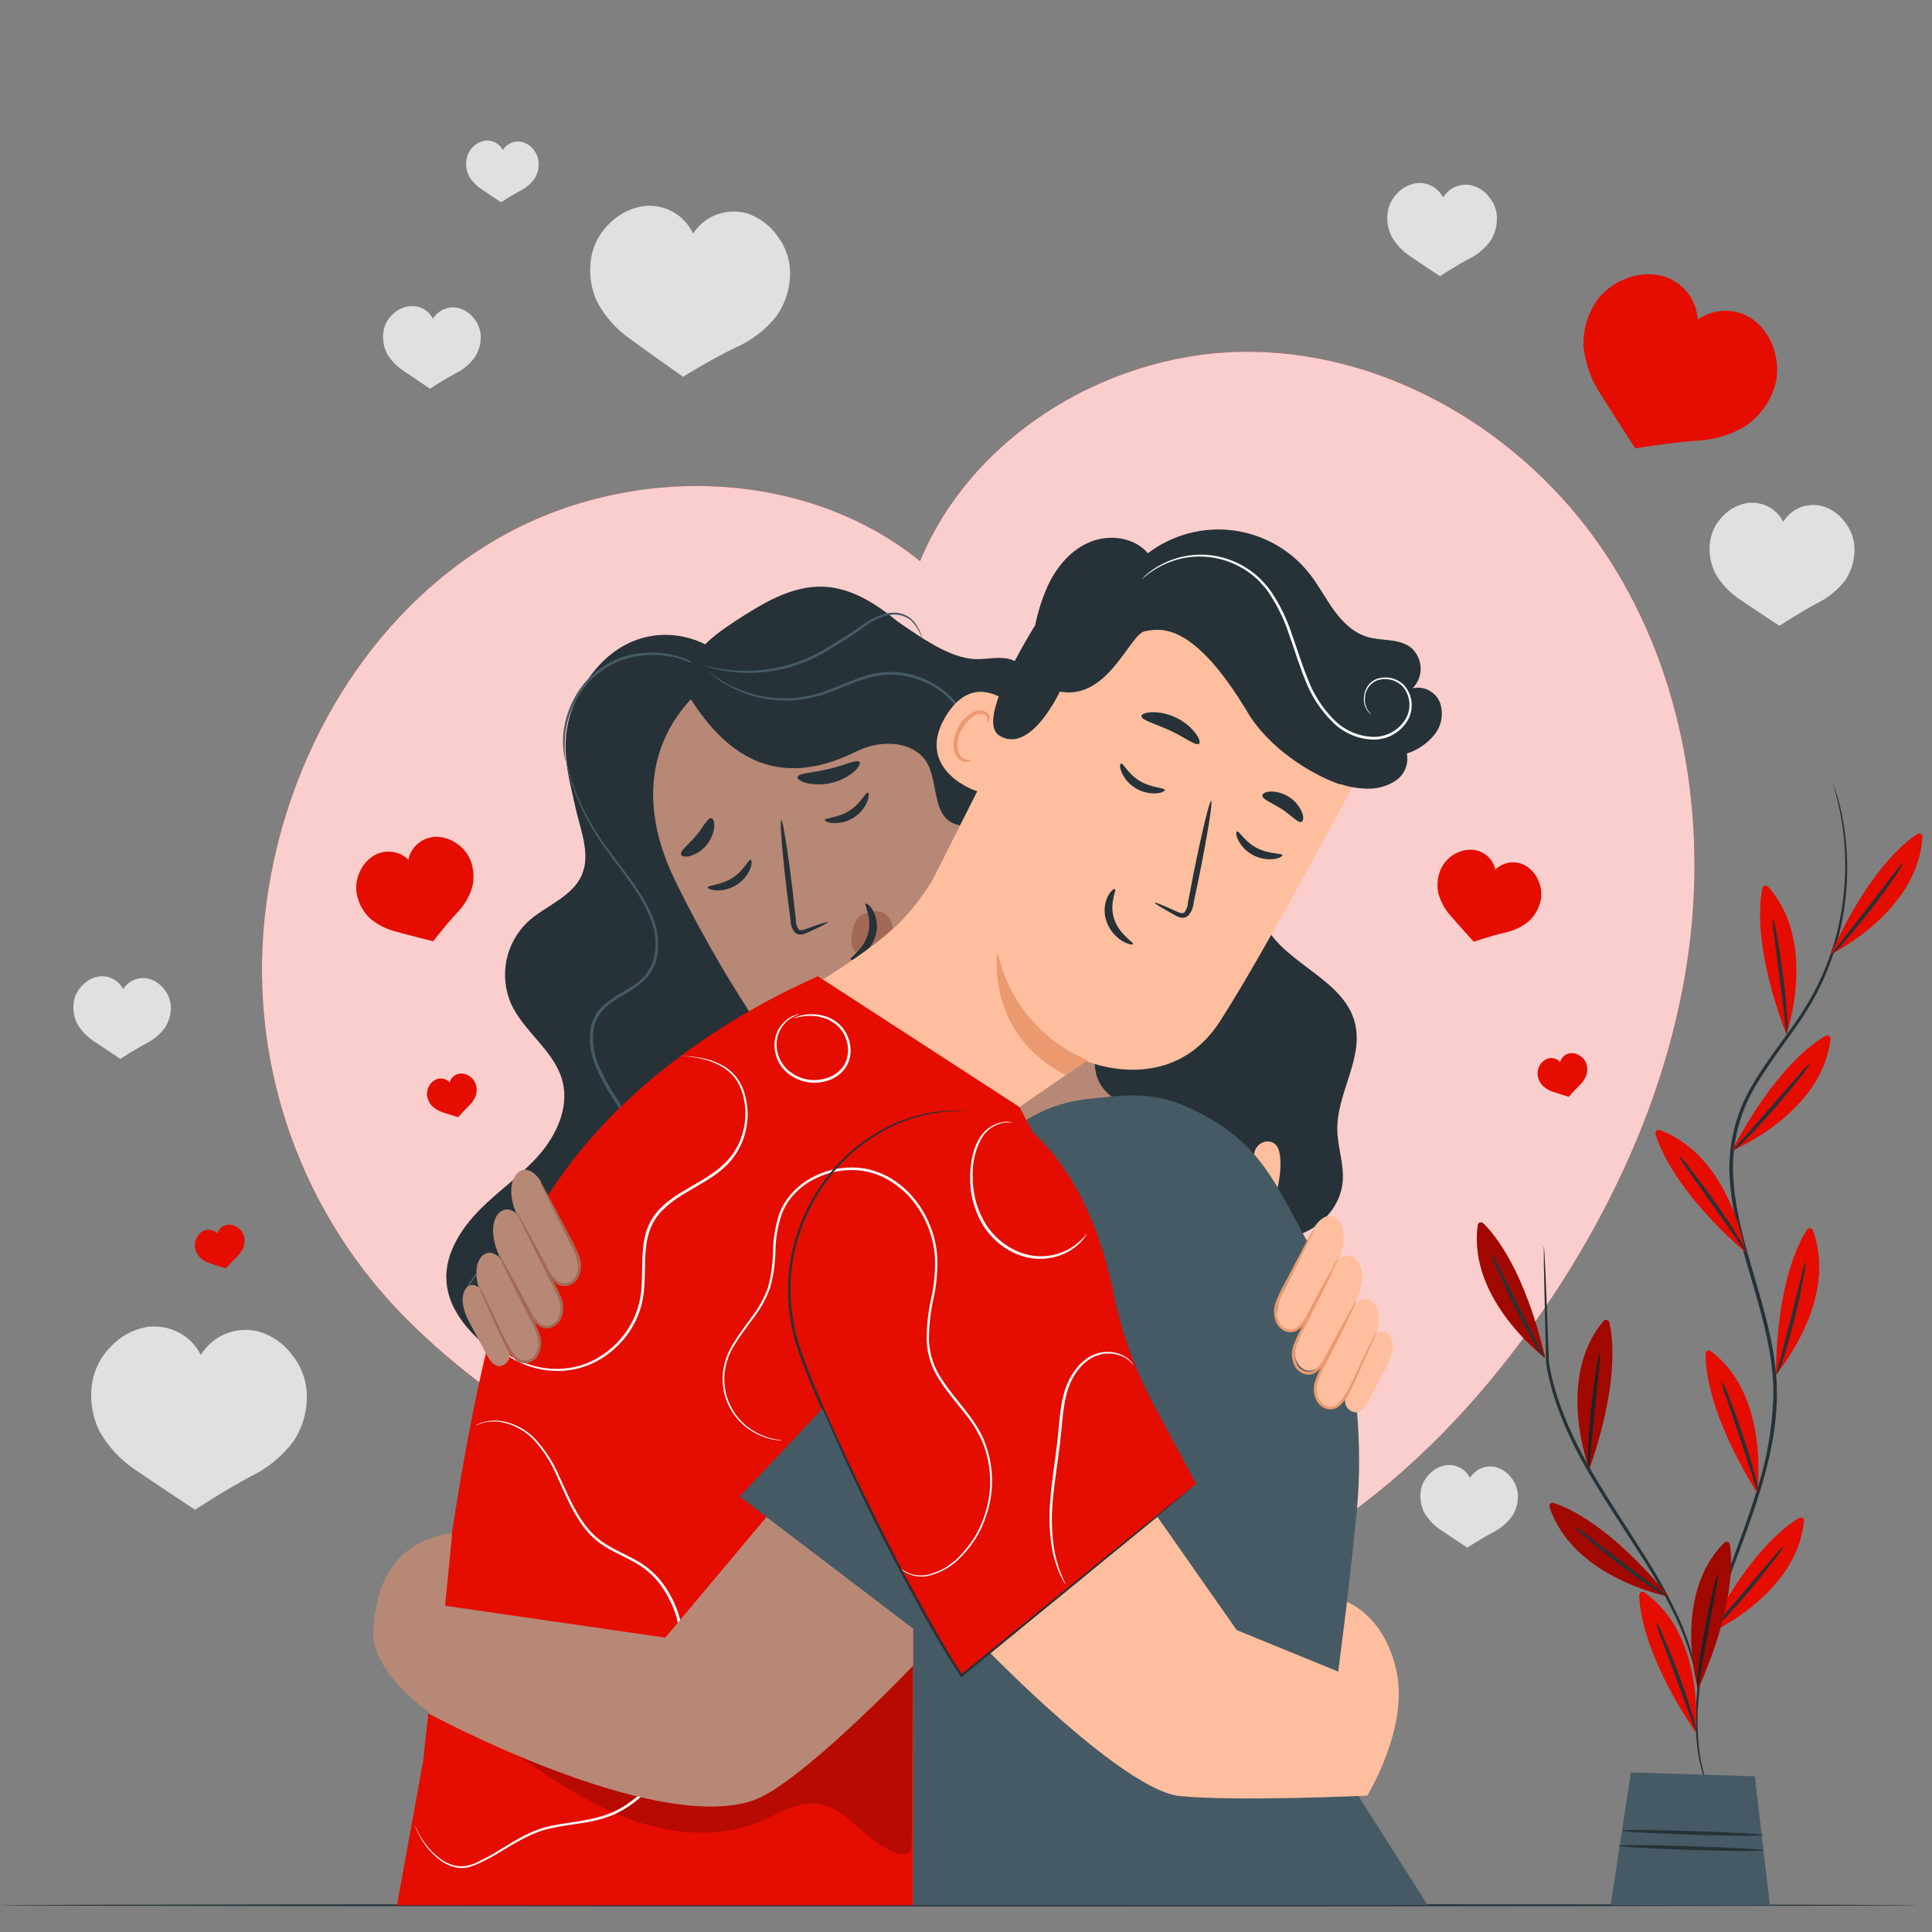 <svg width="74" height="74" viewBox="0 0 74 74" fill="none" xmlns="http://www.w3.org/2000/svg">
<rect x="0" y="0" width="74" height="74" fill="#808080" stroke="none"/>
<path d="M71.029 20.927C71.001 20.575 70.866 20.24 70.642 19.968C70.433 19.692 70.142 19.489 69.811 19.388C69.635 19.339 69.451 19.327 69.27 19.352C69.089 19.377 68.914 19.438 68.758 19.532C68.572 19.645 68.416 19.801 68.304 19.988C68.215 19.812 68.088 19.657 67.932 19.535C67.787 19.424 67.621 19.343 67.444 19.297C67.267 19.252 67.083 19.242 66.902 19.27C66.562 19.333 66.25 19.501 66.009 19.75C65.756 19.995 65.583 20.312 65.514 20.658C65.434 21.101 65.499 21.558 65.7 21.96C65.935 22.371 66.266 22.719 66.664 22.975C67.306 23.415 68.156 23.97 68.156 23.97C68.156 23.97 68.928 23.462 69.618 23.095C70.043 22.886 70.412 22.578 70.694 22.199C70.939 21.822 71.056 21.376 71.029 20.927Z" fill="#E0E0E0"/>
<path d="M18.413 12.841C18.395 12.604 18.304 12.379 18.153 12.195C18.012 12.01 17.817 11.874 17.595 11.806C17.476 11.774 17.352 11.766 17.231 11.782C17.109 11.799 16.992 11.84 16.886 11.903C16.761 11.978 16.657 12.084 16.582 12.209C16.521 12.091 16.436 11.987 16.331 11.905C16.233 11.831 16.122 11.779 16.003 11.75C15.884 11.721 15.76 11.716 15.64 11.735C15.409 11.773 15.195 11.883 15.031 12.05C14.857 12.213 14.739 12.427 14.693 12.661C14.639 12.958 14.683 13.265 14.818 13.535C14.977 13.809 15.199 14.041 15.465 14.211C15.897 14.508 16.468 14.888 16.468 14.888C16.468 14.888 16.988 14.55 17.451 14.3C17.737 14.16 17.985 13.953 18.175 13.697C18.345 13.445 18.428 13.145 18.413 12.841Z" fill="#E0E0E0"/>
<path d="M30.261 10.371C30.24 9.884 30.069 9.416 29.771 9.031C29.496 8.639 29.105 8.344 28.653 8.186C28.412 8.111 28.158 8.087 27.907 8.113C27.657 8.139 27.414 8.216 27.193 8.338C26.931 8.485 26.71 8.694 26.547 8.947C26.382 8.593 26.109 8.3 25.767 8.111C25.425 7.921 25.032 7.846 24.644 7.895C24.172 7.966 23.735 8.183 23.393 8.516C23.031 8.842 22.779 9.271 22.669 9.745C22.539 10.352 22.608 10.985 22.865 11.55C23.172 12.127 23.613 12.622 24.151 12.993C25.016 13.629 26.162 14.43 26.162 14.43C26.162 14.43 27.252 13.754 28.22 13.29C28.815 13.023 29.337 12.617 29.742 12.106C30.098 11.599 30.28 10.99 30.261 10.371Z" fill="#E0E0E0"/>
<path d="M6.544 38.523C6.524 38.289 6.433 38.066 6.283 37.885C6.143 37.7 5.948 37.563 5.725 37.495C5.607 37.462 5.483 37.454 5.362 37.471C5.24 37.487 5.123 37.528 5.018 37.591C4.895 37.664 4.791 37.765 4.714 37.885C4.654 37.767 4.569 37.662 4.463 37.581C4.366 37.506 4.255 37.452 4.136 37.421C4.017 37.391 3.893 37.385 3.772 37.403C3.543 37.445 3.333 37.558 3.171 37.725C2.999 37.889 2.881 38.102 2.833 38.335C2.78 38.633 2.824 38.94 2.958 39.211C3.117 39.485 3.339 39.717 3.606 39.888C4.039 40.184 4.609 40.556 4.609 40.556C4.609 40.556 5.128 40.218 5.593 39.969C5.878 39.829 6.126 39.622 6.315 39.367C6.479 39.117 6.559 38.821 6.544 38.523Z" fill="#E0E0E0"/>
<path d="M20.631 6.219C20.619 6.043 20.553 5.875 20.443 5.738C20.339 5.6 20.194 5.499 20.029 5.448C19.885 5.406 19.732 5.413 19.592 5.468C19.453 5.522 19.336 5.622 19.259 5.75C19.214 5.662 19.151 5.585 19.073 5.524C19 5.468 18.917 5.428 18.829 5.405C18.74 5.382 18.648 5.377 18.557 5.39C18.387 5.423 18.232 5.506 18.111 5.63C17.986 5.755 17.902 5.915 17.87 6.089C17.829 6.31 17.862 6.54 17.963 6.741C18.082 6.946 18.247 7.12 18.446 7.249C18.767 7.469 19.192 7.746 19.192 7.746C19.192 7.746 19.579 7.491 19.924 7.308C20.137 7.204 20.322 7.05 20.463 6.86C20.587 6.67 20.645 6.445 20.631 6.219Z" fill="#E0E0E0"/>
<path d="M58.138 57.237C58.12 57.001 58.029 56.776 57.879 56.593C57.738 56.408 57.543 56.271 57.321 56.202C57.131 56.149 56.928 56.16 56.745 56.233C56.562 56.306 56.407 56.437 56.306 56.607C56.246 56.488 56.161 56.384 56.056 56.302C55.959 56.227 55.847 56.173 55.728 56.142C55.609 56.112 55.485 56.106 55.364 56.124C55.135 56.166 54.925 56.279 54.764 56.446C54.592 56.61 54.474 56.823 54.425 57.056C54.373 57.354 54.417 57.661 54.55 57.933C54.71 58.206 54.932 58.438 55.198 58.609C55.631 58.905 56.201 59.277 56.201 59.277C56.201 59.277 56.722 58.939 57.185 58.69C57.471 58.55 57.718 58.343 57.908 58.088C58.074 57.837 58.155 57.538 58.138 57.237Z" fill="#E0E0E0"/>
<path d="M11.748 53.301C11.707 52.776 11.505 52.277 11.171 51.871C10.86 51.462 10.428 51.16 9.937 51.009C9.674 50.938 9.4 50.92 9.131 50.957C8.861 50.994 8.602 51.085 8.369 51.224C8.092 51.391 7.859 51.623 7.692 51.9C7.56 51.636 7.371 51.405 7.139 51.224C6.923 51.059 6.676 50.939 6.413 50.871C6.15 50.803 5.875 50.789 5.607 50.83C5.1 50.923 4.636 51.173 4.279 51.543C3.901 51.908 3.643 52.38 3.542 52.896C3.423 53.555 3.52 54.235 3.817 54.835C4.168 55.445 4.66 55.963 5.252 56.345C6.209 56.998 7.471 57.827 7.471 57.827C7.471 57.827 8.622 57.066 9.649 56.526C10.281 56.215 10.829 55.758 11.249 55.193C11.614 54.632 11.789 53.969 11.748 53.301Z" fill="#E0E0E0"/>
<path d="M57.334 8.276C57.313 8.01 57.211 7.756 57.042 7.55C56.883 7.342 56.663 7.188 56.413 7.11C56.199 7.051 55.972 7.064 55.766 7.146C55.56 7.228 55.387 7.375 55.273 7.565C55.177 7.373 55.022 7.217 54.832 7.12C54.641 7.022 54.424 6.988 54.212 7.022C53.954 7.069 53.718 7.196 53.536 7.384C53.343 7.57 53.212 7.81 53.16 8.073C53.101 8.407 53.15 8.752 53.301 9.057C53.478 9.368 53.728 9.631 54.029 9.825C54.517 10.163 55.158 10.578 55.158 10.578C55.158 10.578 55.743 10.19 56.266 9.916C56.586 9.758 56.865 9.526 57.079 9.24C57.266 8.954 57.355 8.616 57.334 8.276Z" fill="#E0E0E0"/>
<path d="M73.443 72.976C73.443 72.999 56.999 73.02 36.722 73.02C16.445 73.02 -7.62939e-05 72.999 -7.62939e-05 72.976C-7.62939e-05 72.952 16.438 72.932 36.722 72.932C57.006 72.932 73.443 72.952 73.443 72.976Z" fill="#263238"/>
<path d="M41.553 61.924C29.713 60.661 19.959 55.11 15.269 50.209C13.316 48.161 11.846 45.701 10.968 43.011C10.09 40.321 9.826 37.468 10.195 34.662C10.934 28.972 14.106 23.489 19.073 20.624C24.041 17.759 30.78 17.884 35.24 21.493C37.28 16.575 42.645 13.4 47.969 13.474C53.294 13.549 58.361 16.615 61.36 21.014C64.359 25.413 65.38 30.993 64.7 36.277C64.02 41.561 61.727 46.547 58.625 50.875C54.545 56.57 48.541 61.431 41.554 61.931" fill="#E50C00"/>
<path opacity="0.8" d="M41.553 61.924C29.713 60.661 19.959 55.11 15.269 50.209C13.316 48.161 11.846 45.701 10.968 43.011C10.09 40.321 9.826 37.468 10.195 34.662C10.934 28.972 14.106 23.489 19.073 20.624C24.041 17.759 30.78 17.884 35.24 21.493C37.28 16.575 42.645 13.4 47.969 13.474C53.294 13.549 58.361 16.615 61.36 21.014C64.359 25.413 65.38 30.993 64.7 36.277C64.02 41.561 61.727 46.547 58.625 50.875C54.545 56.57 48.541 61.431 41.554 61.931" fill="white"/>
<path d="M65.696 69.136C65.688 69.102 65.675 69.069 65.659 69.038L65.536 68.752C65.387 68.385 65.27 68.005 65.186 67.617C64.961 66.603 64.92 65.08 65.355 63.281C65.591 62.299 65.891 61.334 66.253 60.392C66.625 59.369 67.056 58.283 67.416 57.108C67.777 55.932 68.066 54.658 68.059 53.31C68.052 51.962 67.697 50.604 67.3 49.251C66.902 47.898 66.493 46.567 66.398 45.243C66.289 43.968 66.585 42.691 67.244 41.595C67.86 40.543 68.621 39.65 69.197 38.719C69.737 37.856 70.144 36.916 70.405 35.932C70.781 34.505 70.853 33.016 70.615 31.56C70.53 31.028 70.394 30.506 70.207 30C70.212 30.036 70.22 30.071 70.231 30.105C70.251 30.178 70.278 30.274 70.314 30.403C70.417 30.787 70.499 31.176 70.561 31.568C70.776 33.016 70.691 34.492 70.31 35.905C70.046 36.877 69.638 37.804 69.101 38.657C68.524 39.578 67.761 40.466 67.134 41.532C66.458 42.649 66.153 43.952 66.263 45.253C66.358 46.606 66.77 47.935 67.168 49.29C67.565 50.645 67.917 51.996 67.925 53.316C67.903 54.592 67.69 55.857 67.293 57.07C66.938 58.241 66.513 59.327 66.143 60.351C65.786 61.299 65.492 62.269 65.263 63.255C64.837 65.07 64.893 66.614 65.135 67.626C65.226 68.015 65.353 68.395 65.514 68.761L65.649 69.04C65.662 69.073 65.678 69.106 65.696 69.136Z" fill="#263238"/>
<path d="M68.423 39.624C68.423 39.624 69.647 36.105 67.719 33.96C67.704 33.943 67.684 33.93 67.663 33.924C67.641 33.917 67.618 33.917 67.596 33.922C67.573 33.928 67.553 33.94 67.538 33.956C67.522 33.973 67.511 33.994 67.506 34.016C67.381 34.599 67.192 36.382 68.423 39.624Z" fill="#E50C00"/>
<path d="M67.898 35.153C67.894 35.373 67.912 35.594 67.953 35.811C68.01 36.264 68.079 36.798 68.156 37.387L68.355 38.962C68.368 39.182 68.401 39.4 68.453 39.615C68.479 39.395 68.479 39.173 68.453 38.953C68.43 38.546 68.375 37.986 68.294 37.368C68.213 36.751 68.125 36.196 68.049 35.795C68.022 35.577 67.972 35.361 67.898 35.153Z" fill="#263238"/>
<path d="M66.852 47.968C66.852 47.968 66.288 44.284 63.581 43.291C63.559 43.281 63.535 43.277 63.511 43.28C63.487 43.283 63.465 43.293 63.447 43.309C63.429 43.324 63.416 43.345 63.41 43.368C63.403 43.391 63.404 43.416 63.411 43.438C63.581 44.013 64.249 45.678 66.852 47.968Z" fill="#E50C00"/>
<path d="M64.296 44.26C64.396 44.457 64.515 44.643 64.651 44.817L65.57 46.114L66.483 47.413C66.596 47.603 66.727 47.781 66.874 47.946C66.794 47.739 66.69 47.542 66.564 47.361C66.353 47.01 66.043 46.54 65.683 46.033C65.323 45.525 64.984 45.077 64.731 44.758C64.605 44.576 64.459 44.409 64.296 44.26Z" fill="#263238"/>
<path d="M67.301 57.178C67.301 57.178 67.831 53.489 65.529 51.752C65.511 51.738 65.49 51.73 65.467 51.727C65.444 51.724 65.421 51.728 65.401 51.738C65.38 51.747 65.362 51.762 65.35 51.782C65.337 51.8 65.33 51.823 65.329 51.845C65.319 52.442 65.473 54.23 67.301 57.178Z" fill="#E50C00"/>
<path d="M65.94 52.888C65.979 53.105 66.039 53.318 66.119 53.524L66.626 55.032L67.124 56.541C67.177 56.754 67.251 56.962 67.344 57.162C67.327 56.941 67.285 56.723 67.219 56.512C67.117 56.118 66.956 55.577 66.758 54.99C66.561 54.403 66.368 53.872 66.219 53.493C66.15 53.281 66.056 53.078 65.94 52.888Z" fill="#263238"/>
<path d="M64.947 66.354C64.947 66.354 65.344 62.648 62.982 60.994C62.963 60.981 62.941 60.973 62.919 60.972C62.896 60.971 62.874 60.975 62.854 60.986C62.834 60.996 62.817 61.012 62.805 61.031C62.793 61.051 62.787 61.073 62.787 61.096C62.797 61.693 63.016 63.474 64.947 66.354Z" fill="#E50C00"/>
<path d="M63.426 62.116C63.471 62.331 63.539 62.542 63.628 62.743C63.787 63.173 63.974 63.677 64.183 64.233L64.732 65.723C64.793 65.935 64.874 66.141 64.974 66.337C64.951 66.117 64.9 65.901 64.825 65.693C64.71 65.3 64.531 64.766 64.318 64.184C64.105 63.602 63.887 63.081 63.724 62.708C63.647 62.5 63.547 62.302 63.426 62.116Z" fill="#263238"/>
<path d="M70.119 36.553C70.119 36.553 73.475 34.933 73.632 32.052C73.633 32.029 73.629 32.007 73.618 31.987C73.607 31.967 73.591 31.95 73.572 31.939C73.552 31.927 73.529 31.921 73.507 31.921C73.484 31.922 73.462 31.928 73.443 31.941C72.94 32.264 71.545 33.39 70.119 36.553Z" fill="#E50C00"/>
<path d="M72.915 33.022C72.755 33.175 72.612 33.345 72.487 33.529L71.521 34.782L70.545 36.035C70.398 36.2 70.267 36.378 70.153 36.566C70.327 36.43 70.484 36.273 70.621 36.1C70.894 35.795 71.252 35.361 71.636 34.867C72.02 34.373 72.345 33.918 72.577 33.583C72.709 33.409 72.823 33.22 72.915 33.022Z" fill="#263238"/>
<path d="M66.332 44.074C66.332 44.074 69.781 42.662 70.112 39.797C70.115 39.774 70.112 39.751 70.103 39.73C70.093 39.709 70.078 39.692 70.059 39.679C70.04 39.666 70.018 39.659 69.995 39.658C69.972 39.657 69.95 39.662 69.93 39.673C69.409 39.966 67.948 41.005 66.332 44.074Z" fill="#E50C00"/>
<path d="M69.338 40.719C69.169 40.862 69.016 41.022 68.879 41.196L67.834 42.392C67.442 42.838 67.087 43.237 66.785 43.586C66.629 43.742 66.486 43.911 66.359 44.093C66.542 43.968 66.709 43.822 66.857 43.657C67.146 43.369 67.533 42.956 67.939 42.488C68.345 42.019 68.705 41.583 68.954 41.262C69.102 41.096 69.231 40.914 69.338 40.719Z" fill="#263238"/>
<path d="M68.02 52.653C68.02 52.653 70.446 49.823 69.436 47.122C69.428 47.101 69.415 47.082 69.397 47.068C69.379 47.054 69.358 47.045 69.335 47.042C69.312 47.039 69.29 47.043 69.269 47.052C69.248 47.061 69.231 47.076 69.218 47.095C68.888 47.592 68.059 49.184 68.02 52.653Z" fill="#E50C00"/>
<path d="M69.167 48.298C69.085 48.502 69.024 48.714 68.984 48.93C68.873 49.373 68.742 49.895 68.599 50.471C68.455 51.048 68.32 51.567 68.208 52.01C68.139 52.22 68.089 52.435 68.059 52.653C68.165 52.459 68.246 52.253 68.303 52.039C68.43 51.65 68.583 51.109 68.734 50.505C68.885 49.901 69.003 49.352 69.072 48.951C69.128 48.737 69.16 48.518 69.167 48.298Z" fill="#263238"/>
<path d="M65.39 62.599C65.39 62.599 68.815 61.13 69.096 58.26C69.099 58.237 69.095 58.214 69.086 58.193C69.076 58.173 69.061 58.155 69.042 58.143C69.023 58.13 69.001 58.123 68.978 58.123C68.955 58.122 68.933 58.128 68.913 58.139C68.397 58.441 66.955 59.503 65.39 62.599Z" fill="#E50C00"/>
<path d="M68.338 59.197C68.173 59.343 68.022 59.505 67.888 59.681L66.863 60.888L65.833 62.097C65.68 62.254 65.541 62.424 65.417 62.605C65.598 62.477 65.762 62.328 65.906 62.16C66.192 61.867 66.569 61.45 66.97 60.976C67.371 60.502 67.719 60.059 67.966 59.735C68.11 59.57 68.234 59.389 68.338 59.197Z" fill="#263238"/>
<path d="M59.132 47.745C59.128 47.772 59.128 47.799 59.132 47.826C59.132 47.89 59.132 47.97 59.132 48.064C59.132 48.288 59.132 48.59 59.144 48.969C59.163 49.764 59.188 50.872 59.219 52.2C59.416 53.553 60.056 55.075 60.932 56.55C61.575 57.641 62.253 58.633 62.835 59.557C63.364 60.366 63.837 61.211 64.249 62.086C64.52 62.677 64.735 63.292 64.891 63.924C64.944 64.147 64.983 64.323 65.005 64.443C65.013 64.505 65.028 64.566 65.049 64.624C65.05 64.562 65.045 64.499 65.033 64.438C65.02 64.316 64.989 64.139 64.945 63.912C64.807 63.273 64.603 62.65 64.338 62.052C63.935 61.169 63.468 60.317 62.94 59.503C62.361 58.573 61.686 57.578 61.047 56.494C60.176 55.021 59.538 53.529 59.33 52.195V52.203C59.279 50.877 59.236 49.767 59.205 48.973C59.186 48.596 59.173 48.296 59.161 48.069C59.161 47.975 59.149 47.9 59.144 47.833C59.139 47.765 59.136 47.743 59.132 47.745Z" fill="#263238"/>
<path d="M60.874 56.278C60.874 56.278 59.553 52.793 61.422 50.596C61.437 50.579 61.456 50.566 61.478 50.558C61.499 50.551 61.523 50.55 61.545 50.555C61.567 50.56 61.587 50.571 61.604 50.587C61.62 50.603 61.632 50.623 61.637 50.645C61.778 51.225 62.016 53.003 60.874 56.278Z" fill="#E50C00"/>
<path d="M61.277 51.792C61.208 52.002 61.163 52.219 61.143 52.44C61.079 52.842 61.005 53.401 60.94 54.02C60.876 54.639 60.839 55.203 60.825 55.608C60.806 55.828 60.812 56.05 60.844 56.269C60.89 56.054 60.917 55.835 60.923 55.614C60.969 55.158 61.022 54.623 61.079 54.033C61.136 53.443 61.194 52.908 61.24 52.452C61.274 52.233 61.286 52.013 61.277 51.792Z" fill="#263238"/>
<g opacity="0.3">
<path d="M60.874 56.278C60.874 56.278 59.553 52.793 61.422 50.596C61.437 50.579 61.456 50.566 61.478 50.558C61.499 50.551 61.523 50.55 61.545 50.555C61.567 50.56 61.587 50.571 61.604 50.587C61.62 50.603 61.632 50.623 61.637 50.645C61.778 51.225 62.016 53.003 60.874 56.278Z" fill="black"/>
</g>
<path d="M65.038 64.707C65.038 64.707 64.005 61.126 66.045 59.088C66.061 59.072 66.081 59.061 66.103 59.055C66.125 59.05 66.149 59.051 66.17 59.057C66.192 59.064 66.212 59.077 66.227 59.094C66.242 59.111 66.252 59.132 66.256 59.154C66.349 59.745 66.447 61.536 65.038 64.707Z" fill="#E50C00"/>
<path d="M65.803 60.269C65.717 60.473 65.654 60.685 65.617 60.903C65.52 61.299 65.402 61.849 65.287 62.461C65.172 63.073 65.089 63.63 65.043 64.034C65.005 64.252 64.993 64.474 65.01 64.695C65.072 64.484 65.117 64.268 65.142 64.049C65.223 63.599 65.319 63.07 65.424 62.486C65.529 61.903 65.63 61.373 65.713 60.924C65.765 60.709 65.795 60.49 65.803 60.269Z" fill="#263238"/>
<g opacity="0.3">
<path d="M65.038 64.707C65.038 64.707 64.005 61.126 66.045 59.088C66.061 59.072 66.081 59.061 66.103 59.055C66.125 59.05 66.149 59.051 66.17 59.057C66.192 59.064 66.212 59.077 66.227 59.094C66.242 59.111 66.252 59.132 66.256 59.154C66.349 59.745 66.447 61.536 65.038 64.707Z" fill="black"/>
</g>
<path d="M59.186 52.017C59.186 52.017 56.203 49.784 56.602 46.927C56.605 46.905 56.613 46.884 56.627 46.866C56.641 46.848 56.66 46.834 56.681 46.826C56.702 46.818 56.725 46.816 56.747 46.82C56.769 46.825 56.79 46.835 56.807 46.85C57.24 47.267 58.395 48.641 59.186 52.017Z" fill="#E50C00"/>
<g opacity="0.3">
<path d="M59.186 52.017C59.186 52.017 56.203 49.784 56.602 46.927C56.605 46.905 56.613 46.884 56.627 46.866C56.641 46.848 56.66 46.834 56.681 46.826C56.702 46.818 56.725 46.816 56.747 46.82C56.769 46.825 56.79 46.835 56.807 46.85C57.24 47.267 58.395 48.641 59.186 52.017Z" fill="black"/>
</g>
<path d="M57.12 48.015C57.175 48.229 57.254 48.437 57.355 48.634C57.524 49.008 57.754 49.519 58.031 50.075C58.309 50.632 58.578 51.126 58.786 51.477C58.888 51.674 59.013 51.858 59.158 52.025C59.081 51.819 58.985 51.619 58.872 51.43L58.16 50.013C57.892 49.481 57.652 48.998 57.448 48.592C57.358 48.389 57.248 48.196 57.12 48.015Z" fill="#263238"/>
<path d="M63.919 61.155C63.919 61.155 60.257 60.463 59.352 57.725C59.345 57.703 59.343 57.68 59.348 57.658C59.353 57.636 59.364 57.615 59.38 57.599C59.395 57.582 59.415 57.57 59.437 57.565C59.459 57.559 59.483 57.559 59.504 57.566C60.078 57.748 61.72 58.472 63.919 61.155Z" fill="#E50C00"/>
<g opacity="0.3">
<path d="M63.919 61.155C63.919 61.155 60.257 60.463 59.352 57.725C59.345 57.703 59.343 57.68 59.348 57.658C59.353 57.636 59.364 57.615 59.38 57.599C59.395 57.582 59.415 57.57 59.437 57.565C59.459 57.559 59.483 57.559 59.504 57.566C60.078 57.748 61.72 58.472 63.919 61.155Z" fill="black"/>
</g>
<path d="M60.301 58.473C60.444 58.641 60.606 58.792 60.783 58.924C61.094 59.188 61.531 59.542 62.026 59.919C62.522 60.296 62.98 60.622 63.322 60.846C63.499 60.978 63.692 61.089 63.895 61.175C63.736 61.023 63.563 60.886 63.377 60.766L62.111 59.809L60.844 58.846C60.676 58.704 60.494 58.578 60.301 58.473Z" fill="#263238"/>
<path d="M67.215 68.037L67.79 72.976H61.691L62.466 67.888L67.215 68.037Z" fill="#455A64"/>
<path d="M62.128 70.118C62.128 70.156 63.334 70.226 64.824 70.273C66.314 70.321 67.53 70.327 67.53 70.288C67.53 70.249 66.324 70.182 64.834 70.135C63.344 70.087 62.129 70.08 62.128 70.118Z" fill="#263238"/>
<path d="M61.977 70.698C61.977 70.736 63.222 70.806 64.761 70.855C66.3 70.904 67.548 70.912 67.55 70.873C67.552 70.835 66.303 70.765 64.764 70.716C63.225 70.667 61.979 70.65 61.977 70.698Z" fill="#263238"/>
<path d="M18.008 32.919C17.891 32.653 17.695 32.43 17.448 32.279C17.211 32.122 16.932 32.043 16.648 32.053C16.498 32.063 16.352 32.103 16.218 32.171C16.085 32.239 15.966 32.333 15.87 32.448C15.755 32.586 15.676 32.75 15.64 32.925C15.523 32.813 15.384 32.727 15.23 32.675C15.088 32.628 14.937 32.609 14.788 32.622C14.638 32.634 14.492 32.676 14.359 32.746C14.112 32.887 13.916 33.101 13.798 33.36C13.666 33.618 13.617 33.91 13.658 34.197C13.716 34.562 13.889 34.899 14.153 35.158C14.445 35.411 14.793 35.591 15.168 35.684C15.785 35.853 16.592 36.053 16.592 36.053C16.592 36.053 17.054 35.447 17.49 34.98C17.764 34.704 17.967 34.367 18.084 33.996C18.175 33.638 18.148 33.26 18.008 32.919Z" fill="#E50C00"/>
<path d="M67.936 14.928C68.096 14.47 68.111 13.973 67.98 13.505C67.867 13.045 67.614 12.631 67.254 12.322C66.943 12.065 66.556 11.918 66.153 11.904C65.75 11.89 65.353 12.01 65.025 12.244C65.01 11.973 64.936 11.708 64.807 11.469C64.686 11.249 64.522 11.055 64.324 10.9C64.126 10.744 63.899 10.63 63.657 10.564C63.194 10.455 62.708 10.494 62.268 10.676C61.812 10.843 61.419 11.147 61.142 11.545C60.797 12.059 60.627 12.669 60.654 13.287C60.724 13.935 60.948 14.556 61.307 15.099C61.874 16.007 62.635 17.174 62.635 17.174C62.635 17.174 63.893 16.958 64.961 16.883C65.611 16.855 66.246 16.672 66.811 16.349C67.329 16.009 67.724 15.51 67.936 14.928Z" fill="#E50C00"/>
<path d="M59.017 34.464C59.061 34.212 59.027 33.952 58.919 33.72C58.822 33.488 58.656 33.293 58.442 33.162C58.259 33.054 58.045 33.01 57.834 33.037C57.623 33.064 57.426 33.159 57.275 33.309C57.245 33.168 57.184 33.037 57.096 32.923C57.014 32.818 56.913 32.731 56.796 32.667C56.68 32.602 56.552 32.562 56.419 32.549C56.17 32.531 55.92 32.59 55.706 32.718C55.485 32.845 55.308 33.036 55.198 33.266C55.062 33.562 55.024 33.895 55.092 34.214C55.182 34.545 55.351 34.849 55.584 35.102C55.954 35.528 56.448 36.071 56.448 36.071C56.448 36.071 57.086 35.852 57.632 35.724C57.968 35.654 58.283 35.505 58.551 35.291C58.79 35.072 58.953 34.782 59.017 34.464Z" fill="#E50C00"/>
<path d="M18.217 41.514C18.175 41.399 18.098 41.3 17.997 41.231C17.902 41.16 17.787 41.121 17.668 41.118C17.567 41.118 17.469 41.152 17.389 41.213C17.309 41.274 17.251 41.359 17.223 41.456C17.176 41.405 17.118 41.366 17.054 41.341C16.995 41.317 16.932 41.306 16.869 41.308C16.806 41.31 16.744 41.324 16.687 41.351C16.579 41.404 16.492 41.489 16.436 41.595C16.375 41.7 16.348 41.822 16.357 41.943C16.373 42.098 16.438 42.244 16.543 42.359C16.66 42.472 16.803 42.556 16.959 42.604C17.214 42.689 17.549 42.792 17.549 42.792C17.549 42.792 17.757 42.548 17.952 42.362C18.073 42.253 18.167 42.116 18.224 41.963C18.27 41.816 18.267 41.659 18.217 41.514Z" fill="#E50C00"/>
<path d="M9.331 47.3C9.288 47.186 9.211 47.088 9.111 47.019C9.013 46.947 8.895 46.908 8.773 46.906C8.71 46.907 8.647 46.92 8.589 46.946C8.531 46.971 8.478 47.008 8.435 47.055C8.384 47.11 8.348 47.177 8.328 47.249C8.282 47.198 8.224 47.159 8.159 47.134C8.1 47.111 8.038 47.099 7.974 47.101C7.911 47.103 7.849 47.117 7.792 47.144C7.685 47.197 7.598 47.282 7.542 47.388C7.48 47.493 7.453 47.615 7.464 47.736C7.48 47.891 7.545 48.037 7.65 48.152C7.767 48.266 7.91 48.35 8.066 48.398C8.321 48.482 8.655 48.585 8.655 48.585C8.655 48.585 8.864 48.342 9.059 48.156C9.18 48.046 9.273 47.909 9.329 47.757C9.379 47.608 9.38 47.448 9.331 47.3Z" fill="#E50C00"/>
<path d="M60.758 40.732C60.715 40.618 60.638 40.52 60.538 40.451C60.44 40.378 60.322 40.338 60.2 40.336C60.099 40.338 60.002 40.371 59.922 40.432C59.842 40.493 59.784 40.578 59.757 40.675C59.69 40.603 59.603 40.554 59.507 40.535C59.411 40.516 59.312 40.528 59.224 40.57C59.116 40.623 59.028 40.708 58.972 40.813C58.912 40.919 58.885 41.041 58.894 41.162C58.91 41.317 58.975 41.463 59.08 41.578C59.197 41.691 59.34 41.776 59.496 41.823C59.751 41.908 60.086 42.011 60.086 42.011C60.086 42.011 60.294 41.767 60.489 41.581C60.61 41.472 60.703 41.335 60.761 41.182C60.807 41.035 60.806 40.878 60.758 40.732Z" fill="#E50C00"/>
<path d="M27.105 24.729C25.862 24.052 23.932 24.052 22.578 25.938C21.189 27.868 21.7 29.372 22.046 30.951C22.233 31.797 22.63 32.702 22.288 33.503C21.923 34.364 20.884 34.687 20.2 35.322C19.793 35.714 19.515 36.22 19.401 36.773C19.288 37.327 19.344 37.901 19.564 38.422C20.054 39.526 21.255 40.254 21.547 41.424C21.801 42.422 21.316 43.474 20.638 44.248C19.959 45.023 19.09 45.61 18.369 46.342C17.649 47.075 17.038 48.034 17.098 49.048C17.177 50.401 18.348 51.416 19.442 52.215C20.1 52.7 20.778 53.182 21.549 53.453C23.361 54.089 28.154 54.882 29.904 54.095C32.521 52.911 34.094 50.461 35.809 48.16C37.87 45.394 39.161 39.704 35.949 36.242" fill="#263238"/>
<path d="M18.075 50.836C18.027 50.756 17.984 50.672 17.947 50.586C17.826 50.341 17.761 50.072 17.757 49.798C17.757 49.436 17.982 49.025 18.336 48.672C18.744 48.273 19.22 47.951 19.741 47.721C20.309 47.447 20.966 47.234 21.647 46.955C22.329 46.676 23.046 46.317 23.586 45.693C23.865 45.382 24.069 45.009 24.179 44.606C24.282 44.181 24.258 43.736 24.11 43.325C23.951 42.898 23.745 42.49 23.496 42.109C23.233 41.712 23.007 41.292 22.819 40.854C22.627 40.409 22.555 39.922 22.611 39.44C22.648 39.203 22.738 38.976 22.875 38.779C23.014 38.588 23.186 38.424 23.383 38.294C23.758 38.03 24.166 37.845 24.492 37.57C24.813 37.303 25.024 36.926 25.084 36.513C25.141 36.118 25.103 35.715 24.973 35.339C24.848 34.983 24.683 34.642 24.48 34.324C24.093 33.698 23.662 33.162 23.296 32.655C22.692 31.862 22.221 30.977 21.903 30.033C21.814 29.778 21.748 29.515 21.706 29.248C21.691 29.155 21.683 29.06 21.684 28.966C21.684 28.966 21.695 29.062 21.729 29.245C21.779 29.508 21.85 29.767 21.942 30.02C22.273 30.953 22.751 31.828 23.357 32.611C23.729 33.118 24.166 33.649 24.56 34.278C24.768 34.602 24.939 34.95 25.067 35.313C25.204 35.704 25.245 36.122 25.186 36.531C25.125 36.968 24.903 37.367 24.563 37.649C24.225 37.938 23.812 38.124 23.45 38.382C23.265 38.505 23.104 38.661 22.975 38.842C22.846 39.026 22.762 39.238 22.73 39.461C22.678 39.921 22.747 40.388 22.931 40.814C23.12 41.245 23.346 41.659 23.608 42.05C23.86 42.439 24.069 42.855 24.23 43.29C24.384 43.719 24.408 44.184 24.299 44.628C24.184 45.046 23.972 45.432 23.68 45.754C23.122 46.395 22.381 46.754 21.701 47.033C21.021 47.312 20.36 47.518 19.794 47.785C19.278 48.009 18.806 48.322 18.4 48.71C18.047 49.049 17.827 49.446 17.82 49.796C17.82 50.065 17.878 50.33 17.989 50.574C18.041 50.74 18.085 50.833 18.075 50.836Z" fill="#455A64"/>
<path d="M21.668 29.162C21.655 29.136 21.647 29.109 21.642 29.081C21.622 29.003 21.606 28.925 21.595 28.846C21.553 28.552 21.553 28.253 21.595 27.959C21.655 27.521 21.797 27.099 22.013 26.713C22.271 26.234 22.646 25.827 23.102 25.529C23.558 25.231 24.081 25.052 24.624 25.008C25.064 24.966 25.508 25.006 25.933 25.126C26.219 25.206 26.492 25.326 26.745 25.482C26.813 25.524 26.879 25.57 26.941 25.62C26.965 25.636 26.986 25.654 27.005 25.674C26.664 25.468 26.297 25.308 25.913 25.199C25.496 25.091 25.063 25.059 24.634 25.104C24.108 25.152 23.602 25.328 23.159 25.617C22.717 25.906 22.352 26.299 22.097 26.762C21.883 27.136 21.738 27.545 21.669 27.971C21.615 28.366 21.614 28.767 21.668 29.162Z" fill="#455A64"/>
<path d="M36.193 27.499L44.605 42.095L38.517 46.687L34.819 41.393C34.819 41.393 31.663 42.951 29.629 40.132C28.209 38.094 26.948 35.951 25.855 33.721C24.13 30.17 25.15 27.218 28.134 25.456C31.068 23.726 34.444 24.583 36.193 27.499Z" fill="#B78876"/>
<path d="M34.738 41.356C34.738 41.356 36.639 40.238 37.706 37.696C37.706 37.696 38.27 40.358 35.251 42.094L34.738 41.356Z" fill="#A36957"/>
<path d="M33.24 30.356C33.154 30.334 32.983 30.77 32.531 31.054C32.08 31.338 31.604 31.322 31.591 31.408C31.591 31.448 31.697 31.513 31.909 31.526C32.19 31.539 32.467 31.464 32.704 31.311C32.939 31.164 33.121 30.945 33.224 30.687C33.297 30.493 33.28 30.364 33.24 30.356Z" fill="#263238"/>
<path d="M28.754 32.932C28.668 32.911 28.497 33.348 28.046 33.632C27.594 33.916 27.119 33.899 27.105 33.986C27.105 34.024 27.212 34.09 27.423 34.104C27.704 34.116 27.982 34.041 28.218 33.889C28.454 33.741 28.636 33.522 28.739 33.263C28.81 33.071 28.795 32.94 28.754 32.932Z" fill="#263238"/>
<path d="M32.83 36.514C32.77 36.47 32.719 36.413 32.682 36.347C32.645 36.282 32.623 36.209 32.617 36.134C32.607 35.984 32.619 35.834 32.653 35.687C32.669 35.495 32.738 35.311 32.852 35.156C32.973 35.037 33.128 34.96 33.295 34.934C33.473 34.886 33.66 34.896 33.832 34.962C33.956 35.028 34.057 35.132 34.12 35.259C34.182 35.386 34.203 35.529 34.18 35.669C34.152 35.807 34.093 35.938 34.008 36.05C33.923 36.163 33.814 36.255 33.688 36.32C33.434 36.446 33.152 36.504 32.869 36.489" fill="#A36957"/>
<path d="M33.158 34.613C33.086 34.658 33.417 35.134 33.248 35.756C33.079 36.379 32.536 36.681 32.572 36.751C32.585 36.784 32.749 36.764 32.966 36.619C33.247 36.428 33.451 36.144 33.542 35.817C33.631 35.502 33.594 35.166 33.438 34.878C33.324 34.672 33.189 34.587 33.158 34.613Z" fill="#263238"/>
<path d="M32.922 29.187C32.822 29.069 32.345 29.316 31.729 29.458C31.114 29.6 30.579 29.612 30.545 29.762C30.532 29.834 30.66 29.932 30.901 29.996C31.216 30.065 31.543 30.061 31.857 29.985C32.171 29.91 32.463 29.763 32.712 29.558C32.896 29.392 32.959 29.245 32.922 29.187Z" fill="#263238"/>
<path d="M27.242 31.339C27.088 31.328 26.939 31.687 26.65 32.024C26.361 32.36 26.047 32.582 26.085 32.731C26.106 32.8 26.236 32.835 26.424 32.79C26.673 32.717 26.895 32.571 27.061 32.371C27.226 32.171 27.329 31.927 27.356 31.668C27.378 31.469 27.313 31.347 27.242 31.339Z" fill="#263238"/>
<path d="M31.701 35.322C31.689 35.294 31.379 35.394 30.89 35.575C30.767 35.624 30.645 35.658 30.583 35.589C30.51 35.474 30.475 35.339 30.481 35.203C30.442 34.865 30.403 34.51 30.361 34.136C30.18 32.624 29.984 31.404 29.923 31.411C29.862 31.418 29.96 32.653 30.141 34.165C30.189 34.537 30.234 34.892 30.278 35.23C30.276 35.408 30.336 35.581 30.447 35.719C30.486 35.751 30.531 35.774 30.58 35.786C30.628 35.798 30.679 35.8 30.728 35.79C30.802 35.773 30.873 35.747 30.941 35.714C31.425 35.497 31.712 35.349 31.701 35.322Z" fill="#263238"/>
<path d="M38.515 33.967C38.37 34.812 38.532 35.768 38.561 36.632C38.589 37.496 38.914 38.41 39.643 38.87C40.372 39.33 41.458 39.348 41.801 40.132C41.947 40.47 41.903 40.85 42.002 41.199C42.148 41.706 42.589 42.088 43.077 42.293C43.195 42.343 43.316 42.385 43.44 42.418L44.101 43.553C44.918 44.957 45.825 46.44 47.3 47.118C47.698 47.311 48.132 47.422 48.574 47.444C49.016 47.466 49.458 47.399 49.874 47.247C50.694 46.92 51.349 46.146 51.428 45.266C51.487 44.598 51.232 43.94 51.222 43.271C51.2 41.874 52.237 40.536 51.898 39.183C51.479 37.53 49.326 36.97 48.48 35.49C48.129 34.873 48.03 34.137 47.687 33.517C47.043 32.353 45.695 31.814 44.482 31.264C44.069 31.08 43.671 30.865 43.29 30.623C43.35 30.566 43.407 30.504 43.459 30.439C43.966 29.806 43.99 28.86 43.597 28.15C43.39 27.8 43.108 27.5 42.773 27.271C42.437 27.042 42.055 26.889 41.654 26.822C41.135 26.728 40.57 26.748 40.122 26.469C39.614 26.158 39.359 25.523 38.816 25.295C38.413 25.126 37.955 25.229 37.519 25.246C36.555 25.285 35.518 24.595 34.37 23.797C33.549 23.12 32.627 22.53 31.581 22.474C30.337 22.408 29.199 23.115 28.154 23.795C27.207 24.412 26.145 25.243 26.209 26.372C27.467 28.502 29.389 30.496 32.83 28.769C33.624 28.372 34.764 28.348 35.356 29.009C35.986 29.713 35.635 31.093 36.477 31.521C36.654 31.601 36.845 31.645 37.038 31.649C37.295 31.707 37.535 31.823 37.739 31.988C37.739 31.988 38.572 33.004 38.515 33.967Z" fill="#263238"/>
<path d="M40.129 31.026C40.129 31.026 40.156 30.975 40.178 30.87C40.202 30.717 40.174 30.56 40.096 30.425C39.975 30.212 39.778 30.053 39.543 29.98C39.228 29.889 38.907 29.821 38.583 29.776C38.389 29.741 38.204 29.673 38.033 29.576C37.85 29.463 37.697 29.307 37.588 29.121C37.355 28.744 37.25 28.276 37.081 27.837C36.883 27.358 36.573 26.933 36.176 26.599C35.78 26.265 35.309 26.031 34.803 25.918C34.538 25.857 34.267 25.832 33.996 25.842C33.732 25.857 33.471 25.902 33.218 25.977C32.71 26.122 32.257 26.339 31.8 26.508C31.367 26.677 30.911 26.782 30.447 26.821C30.045 26.849 29.641 26.825 29.245 26.75C28.671 26.644 28.124 26.427 27.633 26.112C27.499 26.028 27.372 25.934 27.251 25.832C27.208 25.798 27.167 25.761 27.129 25.722C27.177 25.748 27.223 25.779 27.264 25.815C27.39 25.909 27.52 25.996 27.655 26.077C28.148 26.374 28.691 26.577 29.258 26.676C29.649 26.745 30.047 26.764 30.442 26.733C30.895 26.69 31.339 26.584 31.762 26.417C32.211 26.248 32.673 26.028 33.184 25.877C33.445 25.8 33.714 25.753 33.986 25.737C34.266 25.726 34.547 25.752 34.821 25.815C35.343 25.932 35.83 26.174 36.238 26.52C36.646 26.866 36.964 27.306 37.165 27.802C37.334 28.259 37.431 28.714 37.651 29.076C37.752 29.25 37.893 29.398 38.063 29.507C38.226 29.6 38.404 29.666 38.588 29.703C38.915 29.753 39.238 29.827 39.553 29.925C39.797 30.007 40 30.18 40.122 30.407C40.199 30.55 40.222 30.716 40.186 30.875C40.178 30.929 40.158 30.98 40.129 31.026Z" fill="#455A64"/>
<path d="M35.327 24.443C35.308 24.417 35.294 24.389 35.283 24.359C35.25 24.275 35.21 24.194 35.164 24.117C35.095 23.992 35.008 23.878 34.906 23.779C34.767 23.657 34.595 23.578 34.412 23.552C34.001 23.491 33.514 23.697 33.077 24.029C32.641 24.36 32.095 24.677 31.542 25.015C30.569 25.568 29.457 25.828 28.34 25.764C28.004 25.746 27.671 25.695 27.345 25.614C27.23 25.587 27.142 25.556 27.083 25.538C27.052 25.529 27.022 25.517 26.994 25.502C27.115 25.519 27.235 25.543 27.354 25.575C27.68 25.639 28.011 25.678 28.343 25.69C29.443 25.732 30.532 25.466 31.489 24.924C32.037 24.585 32.568 24.272 33.011 23.951C33.455 23.63 33.974 23.403 34.415 23.479C34.611 23.51 34.792 23.6 34.936 23.736C35.04 23.84 35.126 23.96 35.191 24.091C35.234 24.173 35.268 24.258 35.295 24.345C35.31 24.376 35.321 24.409 35.327 24.443Z" fill="#455A64"/>
<path d="M52.976 52.233C51.103 53.079 50.302 53.471 48.43 53.695V53.718L45.94 47.741C46.206 47.494 46.51 47.195 46.852 46.828C47.144 46.511 47.38 46.147 47.55 45.751C47.758 45.27 48.007 44.621 48.034 44.228C48.066 43.736 48.68 43.54 48.92 43.917C49.16 44.294 49.104 45.654 48.347 47.049C47.589 48.445 49.899 47.494 50.748 47.161L52.976 52.233Z" fill="#FFBE9D"/>
<path d="M37.864 44.196C38.321 43.608 38.892 43.12 39.543 42.76C40.194 42.399 40.911 42.174 41.651 42.098C42.994 41.941 44.112 41.792 45.422 42.376C48.345 43.678 48.805 45.297 50.363 48.089C51.577 50.261 52.342 54.115 51.956 58.004C51.567 61.953 50.873 66.968 50.873 66.968L54.686 72.974H34.972V61.579L28.423 57.351L37.864 44.196Z" fill="#455A64"/>
<path d="M51.151 48.505L50.172 50.347C50.013 50.647 49.786 50.988 49.448 50.982C49.138 50.982 48.912 50.652 48.898 50.342C48.913 50.032 49.004 49.731 49.164 49.465L50.273 47.224L50.336 47.015C50.336 47.015 50.693 46.405 51.114 46.616C51.498 46.807 51.652 47.563 51.151 48.505Z" fill="#FFBE9D"/>
<path d="M51.848 50.023C51.523 50.636 51.197 51.25 50.87 51.865C50.711 52.164 50.484 52.506 50.145 52.499C49.835 52.499 49.61 52.169 49.597 51.862C49.61 51.551 49.7 51.249 49.86 50.982L50.972 48.741L51.034 48.533C51.034 48.533 51.389 47.922 51.812 48.134C52.196 48.325 52.348 49.081 51.848 50.023Z" fill="#FFBE9D"/>
<path d="M52.506 51.585L51.577 53.333C51.427 53.615 51.212 53.94 50.891 53.933C50.598 53.933 50.383 53.622 50.37 53.328C50.383 53.033 50.47 52.748 50.622 52.495C50.971 51.787 51.322 51.079 51.674 50.371L51.733 50.173C51.733 50.173 52.071 49.595 52.47 49.794C52.836 49.974 52.979 50.689 52.506 51.585Z" fill="#FFBE9D"/>
<path d="M53.104 52.348L52.409 53.649C52.296 53.86 52.137 54.101 51.902 54.096C51.794 54.08 51.695 54.026 51.623 53.944C51.552 53.861 51.514 53.755 51.514 53.646C51.524 53.426 51.589 53.213 51.702 53.025L52.485 51.442L52.529 51.295C52.529 51.295 52.781 50.863 53.079 51.012C53.377 51.161 53.458 51.682 53.104 52.348Z" fill="#FFBE9D"/>
<path d="M51.279 48.152C51.245 48.252 51.201 48.349 51.149 48.441L50.76 49.216L50.17 50.358C50.069 50.602 49.9 50.813 49.683 50.963C49.618 50.999 49.546 51.021 49.472 51.027C49.398 51.033 49.323 51.023 49.253 50.999C49.112 50.946 48.993 50.847 48.915 50.718C48.848 50.593 48.809 50.454 48.799 50.312C48.789 50.17 48.809 50.028 48.858 49.894C48.948 49.655 49.057 49.423 49.182 49.199C49.406 48.776 49.607 48.391 49.779 48.061C49.952 47.731 50.084 47.496 50.188 47.298C50.237 47.203 50.293 47.111 50.358 47.026C50.324 47.126 50.282 47.224 50.231 47.317L49.85 48.096C49.681 48.435 49.488 48.817 49.273 49.245C49.153 49.462 49.049 49.688 48.962 49.921C48.916 50.041 48.896 50.17 48.902 50.298C48.909 50.427 48.943 50.553 49.001 50.667C49.06 50.777 49.158 50.859 49.276 50.898C49.394 50.937 49.522 50.929 49.634 50.875C49.832 50.734 49.987 50.54 50.082 50.316L50.693 49.184C50.862 48.876 51.004 48.623 51.112 48.426C51.16 48.33 51.216 48.239 51.279 48.152Z" fill="#EB996E"/>
<path d="M51.963 49.777C51.929 49.877 51.886 49.974 51.834 50.066C51.733 50.266 51.601 50.526 51.444 50.841L50.853 51.983C50.753 52.227 50.584 52.438 50.366 52.588C50.301 52.624 50.229 52.645 50.155 52.652C50.081 52.658 50.007 52.648 49.937 52.623C49.796 52.57 49.677 52.471 49.598 52.343C49.532 52.215 49.493 52.075 49.485 51.932C49.477 51.788 49.499 51.645 49.551 51.511C49.641 51.271 49.749 51.038 49.874 50.816C50.097 50.393 50.298 50.007 50.471 49.677C50.644 49.347 50.775 49.112 50.882 48.914C50.93 48.819 50.986 48.727 51.051 48.642C51.018 48.743 50.975 48.84 50.924 48.933L50.544 49.713L49.969 50.861C49.848 51.079 49.743 51.305 49.656 51.538C49.61 51.658 49.589 51.786 49.596 51.915C49.603 52.043 49.636 52.169 49.695 52.283C49.753 52.393 49.852 52.476 49.969 52.514C50.087 52.553 50.215 52.545 50.327 52.492C50.526 52.35 50.681 52.156 50.775 51.932C51.004 51.511 51.208 51.128 51.386 50.8L51.806 50.042C51.851 49.95 51.904 49.861 51.963 49.777Z" fill="#EB996E"/>
<path d="M52.748 50.981C52.712 51.082 52.669 51.181 52.619 51.276L52.266 52.076C52.117 52.414 51.944 52.82 51.723 53.26C51.621 53.505 51.461 53.722 51.256 53.891C51.194 53.932 51.124 53.961 51.05 53.974C50.976 53.988 50.901 53.986 50.828 53.968C50.68 53.928 50.551 53.837 50.463 53.711C50.388 53.587 50.341 53.447 50.327 53.302C50.312 53.157 50.331 53.011 50.38 52.874C50.467 52.63 50.575 52.394 50.703 52.169C50.928 51.741 51.131 51.352 51.305 51.019C51.479 50.685 51.613 50.447 51.719 50.247C51.767 50.15 51.824 50.058 51.888 49.972C51.854 50.073 51.811 50.172 51.76 50.266L51.376 51.052L50.792 52.214C50.669 52.434 50.566 52.665 50.483 52.903C50.439 53.025 50.422 53.155 50.434 53.284C50.446 53.413 50.486 53.538 50.552 53.65C50.626 53.755 50.734 53.83 50.857 53.865C50.916 53.88 50.977 53.882 51.037 53.871C51.097 53.861 51.153 53.837 51.203 53.803C51.395 53.645 51.544 53.443 51.638 53.214C51.863 52.783 52.042 52.382 52.2 52.047C52.357 51.712 52.489 51.443 52.587 51.261C52.63 51.162 52.684 51.069 52.748 50.981Z" fill="#EB996E"/>
<path d="M41.246 23.944L40.599 24.007L36.995 31.173L35.707 33.729C35.394 34.231 35.038 34.706 34.642 35.146C33.143 36.786 28.797 39.117 28.797 39.117L37.158 43.708L41.608 40.634L41.62 40.645C41.62 40.645 44.854 42.031 46.736 39.107C48.619 36.183 52.352 29.091 52.352 29.091C51.127 27.322 49.452 25.912 47.499 25.007C45.547 24.102 43.388 23.735 41.246 23.944Z" fill="#FFBE9D"/>
<path d="M41.657 40.604C40.786 40.245 40.016 39.678 39.413 38.953C38.811 38.228 38.395 37.367 38.202 36.445C38.202 36.445 37.72 39.601 40.827 41.181L41.657 40.604Z" fill="#EB996E"/>
<path d="M39.048 27.286C39.012 27.234 37.399 25.426 36.201 27.474C35.004 29.522 37.47 30.371 37.509 30.316C37.547 30.26 39.048 27.286 39.048 27.286Z" fill="#FFBE9D"/>
<path d="M37.187 29.106C37.187 29.094 37.137 29.106 37.06 29.106C36.954 29.093 36.857 29.039 36.79 28.955C36.621 28.749 36.638 28.299 36.842 27.922C36.94 27.743 37.077 27.588 37.241 27.469C37.298 27.415 37.367 27.377 37.441 27.356C37.516 27.336 37.595 27.334 37.671 27.35C37.718 27.363 37.76 27.393 37.788 27.433C37.816 27.474 37.829 27.523 37.825 27.572C37.825 27.645 37.783 27.678 37.791 27.689C37.8 27.699 37.855 27.68 37.889 27.585C37.908 27.53 37.908 27.471 37.889 27.416C37.874 27.378 37.851 27.343 37.822 27.314C37.793 27.285 37.758 27.262 37.72 27.247C37.626 27.215 37.525 27.207 37.427 27.224C37.329 27.242 37.237 27.284 37.16 27.347C36.968 27.476 36.811 27.65 36.702 27.854C36.475 28.277 36.46 28.788 36.702 29.047C36.748 29.095 36.804 29.132 36.867 29.156C36.929 29.179 36.996 29.188 37.062 29.182C37.152 29.153 37.187 29.114 37.187 29.106Z" fill="#EB996E"/>
<path d="M47.383 31.849C47.467 31.821 47.673 32.24 48.149 32.484C48.624 32.727 49.096 32.67 49.116 32.754C49.13 32.793 49.02 32.868 48.81 32.9C48.532 32.937 48.248 32.886 48 32.754C47.752 32.629 47.551 32.426 47.427 32.178C47.335 31.992 47.335 31.861 47.383 31.849Z" fill="#263238"/>
<path d="M42.938 29.243C43.024 29.219 43.205 29.651 43.665 29.92C44.125 30.189 44.597 30.163 44.614 30.258C44.622 30.297 44.511 30.366 44.299 30.385C44.018 30.404 43.739 30.336 43.498 30.19C43.259 30.048 43.072 29.835 42.962 29.58C42.877 29.382 42.889 29.26 42.938 29.243Z" fill="#263238"/>
<path d="M44.233 34.577C44.247 34.55 44.56 34.677 45.052 34.905C45.175 34.964 45.299 35.01 45.368 34.944C45.452 34.831 45.5 34.694 45.505 34.553C45.573 34.205 45.643 33.84 45.715 33.457C46.026 31.906 46.327 30.66 46.392 30.673C46.456 30.687 46.253 31.956 45.943 33.506L45.715 34.597C45.701 34.782 45.622 34.956 45.492 35.088C45.449 35.119 45.401 35.139 45.349 35.148C45.297 35.157 45.244 35.154 45.194 35.139C45.119 35.115 45.048 35.083 44.981 35.042C44.506 34.78 44.22 34.604 44.233 34.577Z" fill="#263238"/>
<path d="M42.704 34.054C42.781 34.097 42.474 34.589 42.676 35.201C42.877 35.813 43.435 36.087 43.396 36.158C43.384 36.194 43.227 36.181 42.995 36.049C42.705 35.873 42.485 35.599 42.376 35.277C42.27 34.968 42.29 34.629 42.43 34.334C42.542 34.119 42.672 34.031 42.704 34.054Z" fill="#263238"/>
<path d="M45.923 28.487C45.801 28.583 45.385 28.241 44.813 27.979C44.242 27.717 43.721 27.585 43.721 27.431C43.721 27.358 43.87 27.289 44.117 27.279C44.44 27.274 44.76 27.347 45.05 27.491C45.343 27.627 45.598 27.833 45.794 28.089C45.94 28.282 45.982 28.441 45.923 28.487Z" fill="#263238"/>
<path d="M49.852 31.479C49.708 31.531 49.463 31.229 49.091 30.988C48.719 30.748 48.355 30.625 48.35 30.471C48.35 30.398 48.465 30.327 48.665 30.317C48.924 30.317 49.178 30.394 49.394 30.539C49.609 30.683 49.777 30.889 49.876 31.129C49.942 31.317 49.92 31.459 49.852 31.479Z" fill="#263238"/>
<path d="M54.946 28.135C55.081 27.965 55.171 27.764 55.208 27.55C55.244 27.337 55.226 27.117 55.154 26.912C55.074 26.711 54.925 26.544 54.733 26.443C54.541 26.342 54.319 26.313 54.107 26.361C54.212 26.255 54.294 26.128 54.346 25.989C54.399 25.85 54.422 25.701 54.413 25.553C54.405 25.404 54.365 25.259 54.297 25.127C54.229 24.994 54.134 24.878 54.018 24.785C53.556 24.446 52.918 24.558 52.374 24.395C51.829 24.233 51.423 23.824 51.099 23.381C50.774 22.938 50.517 22.435 50.175 21.997C49.456 21.072 48.4 20.468 47.238 20.317C46.076 20.166 44.901 20.48 43.969 21.19C43.452 20.585 42.515 20.453 41.771 20.751C41.027 21.048 40.48 21.701 40.14 22.42C39.92 22.912 39.755 23.426 39.648 23.954C39.624 23.991 39.597 24.027 39.575 24.066C38.591 25.705 37.581 27.722 38.266 28.166C39.459 28.94 40.594 26.489 40.594 26.489C42.43 26.845 43.268 24.291 43.848 24.179C44.428 24.067 45.691 23.778 47.795 27.299C48.614 28.668 50.224 29.649 51.22 30.006L51.306 30.038H51.327H51.359C51.684 30.146 52.023 30.203 52.365 30.207C52.76 30.221 53.148 30.11 53.475 29.889C53.635 29.776 53.759 29.618 53.832 29.436C53.905 29.253 53.923 29.053 53.884 28.861C54.302 28.729 54.672 28.476 54.946 28.135Z" fill="#263238"/>
<path d="M52.531 27.366C52.475 27.334 52.427 27.292 52.389 27.241C52.279 27.091 52.226 26.908 52.24 26.723C52.246 26.589 52.282 26.458 52.347 26.341C52.424 26.199 52.547 26.086 52.695 26.021C52.877 25.948 53.076 25.93 53.268 25.969C53.461 26.008 53.637 26.103 53.776 26.241C53.936 26.419 54.037 26.642 54.065 26.88C54.093 27.118 54.046 27.358 53.931 27.569C53.797 27.805 53.601 28 53.365 28.134C53.128 28.267 52.86 28.334 52.589 28.328C51.99 28.31 51.422 28.058 51.009 27.624C50.564 27.177 50.218 26.64 49.994 26.05C49.751 25.454 49.573 24.856 49.37 24.291C49.191 23.744 48.94 23.224 48.624 22.743L48.506 22.574C48.465 22.52 48.418 22.473 48.374 22.422L48.243 22.273C48.196 22.227 48.151 22.182 48.101 22.139C47.915 21.972 47.709 21.827 47.487 21.708C47 21.442 46.451 21.308 45.896 21.317C45.34 21.327 44.797 21.48 44.318 21.762C44.163 21.852 44.016 21.954 43.877 22.067C43.83 22.109 43.781 22.148 43.729 22.183C43.895 22.005 44.086 21.852 44.296 21.728C44.868 21.375 45.536 21.208 46.207 21.252C46.932 21.302 47.62 21.589 48.164 22.07C48.215 22.112 48.262 22.16 48.311 22.207L48.447 22.359C48.49 22.41 48.539 22.459 48.582 22.515C48.624 22.571 48.661 22.627 48.704 22.684C49.027 23.17 49.285 23.697 49.468 24.252C49.673 24.82 49.85 25.417 50.092 26.006C50.308 26.583 50.643 27.108 51.075 27.547C51.471 27.96 52.012 28.203 52.584 28.223C52.838 28.231 53.09 28.169 53.313 28.045C53.535 27.922 53.721 27.74 53.849 27.52C53.956 27.326 54.002 27.105 53.979 26.885C53.956 26.665 53.867 26.457 53.722 26.29C53.593 26.16 53.43 26.07 53.252 26.032C53.074 25.993 52.888 26.007 52.717 26.072C52.592 26.129 52.484 26.221 52.407 26.335C52.33 26.45 52.285 26.583 52.279 26.721C52.262 26.9 52.307 27.079 52.408 27.229C52.446 27.277 52.487 27.323 52.531 27.366Z" fill="#FAFAFA"/>
<path d="M34.972 61.077L40.32 44.82L39.048 42.402L31.322 37.39C31.039 37.578 22.019 41.077 19.313 49.311C17.373 55.218 16.22 67.379 16.22 67.379L15.205 72.976H34.972V61.077Z" fill="#E50C00"/>
<g opacity="0.2">
<path d="M19.564 67.041C20.986 68.037 22.425 69.044 24.051 69.652C25.676 70.261 27.532 70.441 29.125 69.767C29.842 69.465 30.552 68.988 31.323 69.091C32.245 69.211 32.846 70.092 33.629 70.593C34.047 70.86 34.525 71.205 34.904 70.884L34.933 69.497C34.913 67.741 34.963 63.915 34.963 63.915C34.95 63.724 34.963 63.871 34.897 63.826C34.559 63.586 34.106 63.777 33.791 64.051C32.328 65.326 31.099 66.926 29.351 67.772C27.841 68.504 26.082 68.584 24.43 68.306C22.777 68.029 21.199 67.416 19.636 66.808" fill="black"/>
</g>
<path d="M33.297 43.714C33.297 43.714 28.658 47.097 31.467 53.879C34.276 60.661 36.827 64.172 36.827 64.172L45.813 56.837L44.193 53.813C43.477 52.487 42.96 51.062 42.66 49.584C42.276 47.66 41.338 44.688 39.09 42.988C37.72 41.962 35.718 42.237 33.297 43.714Z" fill="#E50C00"/>
<path d="M26.082 40.448C26.346 40.447 26.608 40.472 26.867 40.524C27.174 40.579 27.468 40.687 27.738 40.844C27.906 40.946 28.056 41.075 28.181 41.226C28.319 41.398 28.425 41.593 28.494 41.803C28.655 42.281 28.681 42.794 28.57 43.286C28.447 43.855 28.143 44.37 27.704 44.753C27.247 45.157 26.671 45.429 26.121 45.778C25.839 45.945 25.58 46.147 25.35 46.38C25.117 46.621 24.946 46.914 24.851 47.236C24.658 47.89 24.726 48.577 24.682 49.23C24.668 49.554 24.611 49.876 24.512 50.185C24.415 50.481 24.276 50.762 24.1 51.019C23.774 51.497 23.336 51.888 22.825 52.157C22.378 52.388 21.883 52.509 21.38 52.511C20.967 52.513 20.557 52.44 20.169 52.296C19.877 52.19 19.602 52.044 19.351 51.861C19.192 51.747 19.045 51.617 18.911 51.474L18.811 51.359C18.789 51.332 18.779 51.318 18.78 51.317C18.963 51.504 19.161 51.673 19.374 51.824C19.626 51.998 19.9 52.137 20.189 52.237C20.569 52.371 20.97 52.437 21.373 52.431C21.863 52.425 22.345 52.304 22.779 52.076C23.275 51.811 23.699 51.428 24.014 50.962C24.362 50.446 24.557 49.842 24.575 49.219C24.619 48.577 24.548 47.885 24.744 47.202C24.844 46.865 25.024 46.557 25.268 46.305C25.505 46.066 25.772 45.858 26.062 45.686C26.618 45.348 27.19 45.067 27.635 44.671C28.062 44.305 28.358 43.81 28.48 43.261C28.593 42.784 28.571 42.285 28.419 41.82C28.356 41.618 28.257 41.429 28.127 41.262C28.007 41.115 27.864 40.989 27.704 40.888C27.444 40.727 27.157 40.613 26.858 40.55C26.611 40.495 26.417 40.475 26.285 40.458L26.133 40.441C26.116 40.446 26.099 40.449 26.082 40.448Z" fill="#FAFAFA"/>
<path d="M30.386 39.007C30.386 39.007 30.412 38.99 30.466 38.967C30.546 38.934 30.628 38.907 30.713 38.887C31.027 38.817 31.355 38.836 31.66 38.941C31.872 39.015 32.063 39.139 32.218 39.302C32.393 39.493 32.51 39.731 32.556 39.987C32.615 40.27 32.572 40.565 32.435 40.82C32.274 41.087 32.022 41.287 31.726 41.384C31.445 41.481 31.143 41.498 30.853 41.435C30.563 41.372 30.295 41.23 30.08 41.025C29.908 40.855 29.783 40.643 29.717 40.41C29.652 40.177 29.648 39.931 29.706 39.696C29.796 39.382 30.004 39.116 30.287 38.953C30.362 38.91 30.443 38.877 30.527 38.853C30.556 38.845 30.586 38.84 30.616 38.84C30.51 38.882 30.407 38.931 30.307 38.987C30.047 39.156 29.858 39.416 29.779 39.716C29.729 39.937 29.737 40.167 29.802 40.384C29.867 40.602 29.987 40.798 30.15 40.956C30.352 41.146 30.603 41.277 30.874 41.335C31.146 41.392 31.428 41.375 31.691 41.284C31.962 41.199 32.194 41.019 32.343 40.776C32.47 40.542 32.512 40.272 32.462 40.01C32.421 39.772 32.314 39.549 32.154 39.367C32.01 39.212 31.831 39.093 31.633 39.017C31.342 38.91 31.027 38.882 30.721 38.935C30.503 38.967 30.39 39.017 30.386 39.007Z" fill="#FAFAFA"/>
<path d="M34.312 59.873C34.381 59.967 34.463 60.049 34.556 60.118C34.83 60.308 35.167 60.382 35.496 60.325C36.01 60.209 36.474 59.933 36.82 59.537C37.044 59.299 37.239 59.035 37.402 58.752C37.576 58.432 37.71 58.091 37.8 57.737C38.009 56.918 37.955 56.054 37.644 55.268C37.459 54.84 37.212 54.441 36.911 54.084C36.614 53.702 36.282 53.323 36.002 52.886C35.7 52.442 35.525 51.925 35.494 51.39C35.486 50.837 35.543 50.285 35.663 49.746C35.788 49.196 35.835 48.631 35.804 48.068C35.723 47.196 35.348 46.377 34.742 45.746C34.538 45.543 34.311 45.366 34.065 45.218C33.581 44.923 33.017 44.785 32.452 44.82C32.18 44.836 31.911 44.886 31.651 44.969C31.398 45.053 31.156 45.167 30.929 45.307C30.713 45.454 30.516 45.627 30.344 45.823C30.179 46.018 30.047 46.239 29.953 46.476C29.792 46.945 29.707 47.437 29.701 47.932C29.692 48.408 29.623 48.881 29.495 49.34C29.339 49.757 29.121 50.148 28.847 50.5C28.599 50.838 28.348 51.165 28.147 51.494C27.949 51.802 27.818 52.148 27.763 52.509C27.72 52.833 27.743 53.161 27.832 53.475C27.918 53.745 28.048 54 28.216 54.228C28.293 54.327 28.377 54.419 28.468 54.505L28.597 54.623L28.731 54.721C29.003 54.91 29.31 55.045 29.634 55.117C29.745 55.139 29.832 55.146 29.889 55.158L29.977 55.173C29.948 55.175 29.918 55.175 29.889 55.173C29.83 55.173 29.742 55.161 29.629 55.143C29.299 55.079 28.985 54.948 28.707 54.759L28.57 54.662L28.436 54.544C28.126 54.261 27.899 53.899 27.777 53.497C27.681 53.176 27.654 52.838 27.697 52.506C27.751 52.135 27.883 51.779 28.084 51.462C28.284 51.124 28.536 50.803 28.781 50.459C29.048 50.114 29.261 49.729 29.412 49.319C29.535 48.867 29.601 48.401 29.608 47.932C29.614 47.427 29.7 46.925 29.862 46.446C29.961 46.2 30.098 45.972 30.268 45.769C30.445 45.564 30.65 45.384 30.875 45.233C31.108 45.085 31.358 44.965 31.619 44.876C31.887 44.789 32.165 44.737 32.446 44.721C32.733 44.705 33.021 44.729 33.301 44.793C33.583 44.866 33.855 44.976 34.107 45.121C34.361 45.274 34.594 45.458 34.803 45.668C35.011 45.882 35.193 46.12 35.347 46.377C35.652 46.887 35.839 47.46 35.893 48.053C35.926 48.625 35.878 49.2 35.751 49.759C35.633 50.29 35.576 50.834 35.582 51.378C35.614 51.897 35.784 52.398 36.076 52.829C36.626 53.675 37.385 54.351 37.718 55.236C38.032 56.038 38.084 56.92 37.865 57.754C37.772 58.115 37.634 58.463 37.455 58.789C37.288 59.077 37.087 59.344 36.856 59.584C36.5 59.983 36.026 60.259 35.503 60.37C35.336 60.398 35.165 60.391 35 60.352C34.836 60.312 34.68 60.24 34.544 60.141C34.474 60.087 34.412 60.025 34.359 59.955C34.342 59.928 34.326 59.901 34.312 59.873Z" fill="#FAFAFA"/>
<path d="M41.627 47.259C41.615 47.289 41.599 47.318 41.578 47.343C41.53 47.422 41.473 47.496 41.409 47.563C41.167 47.816 40.865 48.003 40.531 48.108C40.034 48.269 39.496 48.253 39.009 48.062C38.412 47.827 37.914 47.395 37.598 46.838C37.288 46.282 37.136 45.652 37.158 45.016C37.175 44.438 37.297 43.905 37.554 43.536C37.651 43.389 37.777 43.263 37.925 43.167C38.072 43.07 38.238 43.005 38.412 42.976C38.505 42.961 38.601 42.961 38.694 42.976C38.727 42.98 38.759 42.99 38.789 43.005C38.666 42.988 38.54 42.988 38.417 43.005C38.253 43.041 38.097 43.109 37.959 43.205C37.822 43.302 37.705 43.424 37.615 43.567C37.367 44.005 37.242 44.502 37.257 45.006C37.24 45.623 37.389 46.234 37.69 46.773C37.995 47.309 38.471 47.726 39.043 47.957C39.51 48.145 40.027 48.169 40.509 48.023C40.836 47.926 41.134 47.752 41.38 47.516C41.546 47.367 41.619 47.252 41.627 47.259Z" fill="#FAFAFA"/>
<path d="M43.422 52.293C43.33 52.183 43.223 52.088 43.104 52.01C42.935 51.916 42.748 51.861 42.556 51.847C42.364 51.833 42.171 51.862 41.991 51.931C41.532 52.1 41.12 52.579 40.913 53.193C40.707 53.806 40.688 54.546 40.599 55.297C40.509 56.047 40.387 56.766 40.331 57.421C40.271 57.999 40.278 58.581 40.35 59.158C40.401 59.546 40.5 59.926 40.644 60.289C40.749 60.546 40.825 60.68 40.813 60.685C40.789 60.657 40.768 60.625 40.751 60.592C40.696 60.5 40.646 60.404 40.602 60.306C40.441 59.944 40.33 59.561 40.272 59.168C40.189 58.587 40.175 57.997 40.232 57.412C40.282 56.753 40.401 56.037 40.49 55.283C40.58 54.529 40.59 53.796 40.817 53.16C41.044 52.524 41.473 52.032 41.962 51.86C42.152 51.79 42.355 51.765 42.555 51.785C42.756 51.805 42.95 51.871 43.122 51.977C43.213 52.036 43.294 52.11 43.361 52.196C43.386 52.225 43.407 52.258 43.422 52.293Z" fill="#FAFAFA"/>
<path d="M15.877 69.88C15.877 69.88 15.912 69.975 15.998 70.146C16.123 70.396 16.281 70.628 16.467 70.836C16.602 70.984 16.754 71.117 16.918 71.232C17.113 71.368 17.339 71.453 17.575 71.481C17.847 71.491 18.118 71.425 18.354 71.289C18.632 71.154 18.903 71.004 19.165 70.839C19.718 70.501 20.335 70.095 21.103 69.935C21.871 69.774 22.693 69.747 23.481 69.407C24.295 69.025 24.961 68.385 25.377 67.587C25.817 66.728 26.075 65.787 26.134 64.823C26.242 63.864 26.168 62.892 25.916 61.96C25.788 61.522 25.587 61.109 25.323 60.737C25.067 60.383 24.738 60.089 24.359 59.873C23.988 59.656 23.598 59.494 23.242 59.281C22.894 59.077 22.59 58.805 22.349 58.481C21.882 57.857 21.63 57.175 21.353 56.588C21.13 56.047 20.813 55.55 20.416 55.12C20.107 54.805 19.714 54.585 19.283 54.488C19.011 54.425 18.728 54.432 18.459 54.508C18.276 54.567 18.192 54.623 18.189 54.616C18.27 54.561 18.359 54.518 18.452 54.488C18.726 54.401 19.017 54.387 19.298 54.447C19.74 54.539 20.146 54.758 20.465 55.078C20.871 55.51 21.197 56.01 21.427 56.556C21.71 57.145 21.965 57.821 22.427 58.428C22.662 58.742 22.958 59.005 23.298 59.201C23.645 59.409 24.035 59.57 24.414 59.788C24.806 60.01 25.146 60.314 25.411 60.678C25.683 61.058 25.89 61.481 26.023 61.929C26.28 62.875 26.357 63.86 26.248 64.834C26.185 65.811 25.922 66.766 25.475 67.638C25.047 68.454 24.362 69.108 23.526 69.498C23.133 69.658 22.72 69.768 22.299 69.825C21.894 69.891 21.5 69.94 21.128 70.022C20.377 70.175 19.775 70.57 19.21 70.904C18.945 71.068 18.671 71.218 18.39 71.352C18.259 71.414 18.124 71.466 17.986 71.507C17.95 71.516 17.916 71.528 17.882 71.533L17.779 71.545C17.712 71.551 17.644 71.551 17.576 71.545C17.332 71.514 17.099 71.422 16.9 71.278C16.733 71.159 16.58 71.022 16.445 70.868C16.259 70.655 16.105 70.416 15.988 70.159C15.942 70.07 15.904 69.977 15.877 69.88Z" fill="#FAFAFA"/>
<path d="M45.813 56.837L45.772 56.874L45.649 56.98L45.164 57.386L43.323 58.908L36.862 64.211L36.822 64.245L36.793 64.202C36.455 63.717 36.145 63.188 35.836 62.657C35.526 62.125 35.218 61.566 34.907 60.999C34.29 59.862 33.678 58.67 33.074 57.435C32.487 56.236 31.937 55.054 31.435 53.901C31.186 53.322 30.945 52.752 30.735 52.184C30.628 51.9 30.53 51.615 30.447 51.338C30.412 51.193 30.376 51.049 30.342 50.907C30.309 50.765 30.29 50.618 30.265 50.474C30.097 49.381 30.191 48.264 30.54 47.215C30.846 46.303 31.328 45.461 31.958 44.735C32.479 44.139 33.103 43.641 33.8 43.264C34.323 42.975 34.887 42.768 35.472 42.648C35.841 42.574 36.216 42.537 36.592 42.538L36.886 42.555C36.952 42.555 36.984 42.563 36.984 42.563H36.885H36.592C36.218 42.571 35.846 42.614 35.481 42.692C34.902 42.819 34.346 43.03 33.828 43.318C33.141 43.697 32.527 44.194 32.014 44.788C31.395 45.508 30.923 46.343 30.625 47.245C30.284 48.28 30.194 49.382 30.361 50.459C30.386 50.599 30.412 50.741 30.439 50.885C30.466 51.029 30.508 51.167 30.544 51.309C30.625 51.592 30.723 51.873 30.828 52.155C31.039 52.722 31.281 53.29 31.53 53.865C32.037 55.017 32.582 56.197 33.169 57.395C33.772 58.628 34.383 59.822 34.999 60.957C35.309 61.52 35.617 62.072 35.924 62.612C36.232 63.149 36.536 63.671 36.871 64.153L36.802 64.143C39.449 61.99 41.696 60.162 43.288 58.87L45.148 57.371L45.644 56.977L45.772 56.877C45.798 56.845 45.813 56.828 45.813 56.837Z" fill="#263238"/>
<path d="M53.497 64.05C53.049 61.879 51.596 61.361 51.596 61.361L51.258 64.027L47.367 62.435L44.333 58.099L37.942 63.325C37.942 63.325 43.036 68.568 45.177 68.79C47.318 69.011 52.37 68.776 52.37 68.776C52.37 68.776 53.943 66.222 53.497 64.05Z" fill="#FFBE9D"/>
<path d="M29.434 58.013L25.483 62.725L17.045 61.504L17.06 61.395L17.321 58.721C14.804 59.09 14.412 61.032 14.299 62.385C14.173 63.882 16.017 65.284 16.401 65.558V65.625C16.401 65.625 24.939 70.244 28.808 68.976C30.605 68.387 34.978 63.795 34.978 63.795V61.58L29.434 58.013Z" fill="#B78876"/>
<path d="M28.328 57.321L34.972 62.376L35.33 61.776C33.919 59.237 32.642 56.626 31.504 53.953L28.328 57.321Z" fill="#455A64"/>
<path d="M19.9 46.739L20.879 48.581C21.038 48.881 21.265 49.222 21.603 49.216C21.913 49.216 22.14 48.886 22.153 48.576C22.138 48.266 22.047 47.965 21.887 47.698C21.518 46.951 21.148 46.204 20.778 45.457L20.715 45.249C20.715 45.249 20.358 44.639 19.937 44.849C19.553 45.041 19.399 45.797 19.9 46.739Z" fill="#B78876"/>
<path d="M19.203 48.257C19.528 48.87 19.854 49.484 20.181 50.099C20.34 50.398 20.546 50.84 20.886 50.833C21.049 50.812 21.2 50.736 21.314 50.618C21.428 50.5 21.498 50.347 21.514 50.183C21.527 49.876 21.328 49.493 21.191 49.216L20.079 46.975L20.017 46.767C20.017 46.767 19.662 46.156 19.239 46.368C18.855 46.559 18.703 47.315 19.203 48.257Z" fill="#B78876"/>
<path d="M18.545 49.816L19.474 51.562C19.624 51.846 19.839 52.171 20.161 52.164C20.453 52.164 20.668 51.851 20.681 51.559C20.668 51.264 20.581 50.978 20.43 50.726L19.378 48.6L19.318 48.404C19.318 48.404 18.98 47.826 18.581 48.025C18.216 48.203 18.075 48.923 18.545 49.816Z" fill="#B78876"/>
<path d="M17.947 50.583L18.637 51.882C18.75 52.093 18.909 52.335 19.144 52.33C19.252 52.315 19.351 52.261 19.422 52.178C19.494 52.095 19.532 51.989 19.532 51.88C19.522 51.661 19.457 51.447 19.344 51.259L18.561 49.676L18.517 49.529C18.517 49.529 18.265 49.098 17.967 49.247C17.7 49.387 17.593 49.916 17.947 50.583Z" fill="#B78876"/>
<path d="M19.767 46.384C19.83 46.471 19.887 46.562 19.936 46.657C20.044 46.851 20.186 47.107 20.355 47.414C20.524 47.722 20.739 48.123 20.966 48.546C21.06 48.771 21.216 48.965 21.416 49.106C21.527 49.159 21.655 49.167 21.773 49.128C21.89 49.09 21.988 49.007 22.047 48.898C22.105 48.783 22.139 48.657 22.145 48.528C22.152 48.399 22.132 48.271 22.085 48.15C21.998 47.917 21.894 47.691 21.774 47.474L21.197 46.324L20.817 45.545C20.766 45.452 20.723 45.354 20.69 45.253C20.754 45.339 20.811 45.431 20.859 45.527L21.268 46.29L21.866 47.428C21.991 47.651 22.099 47.884 22.19 48.123C22.241 48.257 22.264 48.401 22.255 48.544C22.247 48.688 22.208 48.828 22.141 48.955C22.063 49.084 21.944 49.182 21.803 49.234C21.733 49.259 21.659 49.269 21.584 49.263C21.511 49.257 21.439 49.236 21.373 49.2C21.155 49.05 20.986 48.839 20.886 48.593L20.296 47.453L19.902 46.68C19.848 46.586 19.803 46.487 19.767 46.384Z" fill="#A36957"/>
<path d="M19.09 48.01C19.153 48.097 19.209 48.188 19.259 48.282L19.679 49.04L20.289 50.172C20.384 50.396 20.539 50.59 20.737 50.731C20.849 50.785 20.977 50.793 21.095 50.754C21.213 50.716 21.311 50.633 21.37 50.523C21.428 50.408 21.462 50.283 21.469 50.154C21.475 50.025 21.455 49.896 21.409 49.776C21.321 49.543 21.216 49.317 21.096 49.099C20.881 48.672 20.687 48.284 20.521 47.951L20.14 47.173C20.089 47.08 20.047 46.982 20.014 46.88C20.078 46.966 20.135 47.058 20.183 47.154C20.289 47.351 20.428 47.608 20.594 47.917L21.191 49.055C21.316 49.278 21.424 49.511 21.514 49.751C21.562 49.884 21.582 50.025 21.573 50.167C21.563 50.308 21.524 50.446 21.458 50.571C21.38 50.7 21.261 50.798 21.12 50.85C21.05 50.875 20.975 50.885 20.901 50.879C20.827 50.873 20.755 50.852 20.69 50.816C20.472 50.665 20.303 50.454 20.203 50.209L19.613 49.069L19.224 48.294C19.17 48.204 19.125 48.109 19.09 48.01Z" fill="#A36957"/>
<path d="M18.307 49.218C18.374 49.303 18.43 49.396 18.476 49.495C18.574 49.678 18.706 49.946 18.863 50.281C19.021 50.616 19.202 51.017 19.425 51.448C19.52 51.677 19.669 51.879 19.86 52.037C19.909 52.07 19.964 52.093 20.022 52.103C20.08 52.114 20.14 52.113 20.198 52.099C20.321 52.065 20.428 51.989 20.502 51.885C20.568 51.773 20.608 51.648 20.62 51.519C20.632 51.389 20.616 51.259 20.572 51.137C20.488 50.899 20.385 50.668 20.262 50.447C20.044 50.016 19.848 49.623 19.679 49.287L19.295 48.5C19.245 48.406 19.202 48.307 19.166 48.206C19.231 48.292 19.288 48.385 19.335 48.482C19.442 48.681 19.581 48.94 19.75 49.253C19.919 49.566 20.127 49.975 20.352 50.403C20.48 50.628 20.588 50.864 20.675 51.108C20.724 51.245 20.742 51.392 20.728 51.536C20.713 51.681 20.667 51.821 20.592 51.946C20.503 52.07 20.374 52.161 20.227 52.203C20.154 52.22 20.078 52.222 20.004 52.209C19.93 52.195 19.86 52.166 19.799 52.123C19.593 51.956 19.433 51.739 19.332 51.494C19.11 51.056 18.938 50.648 18.789 50.31L18.436 49.51C18.386 49.416 18.343 49.318 18.307 49.218Z" fill="#A36957"/>
</svg>

